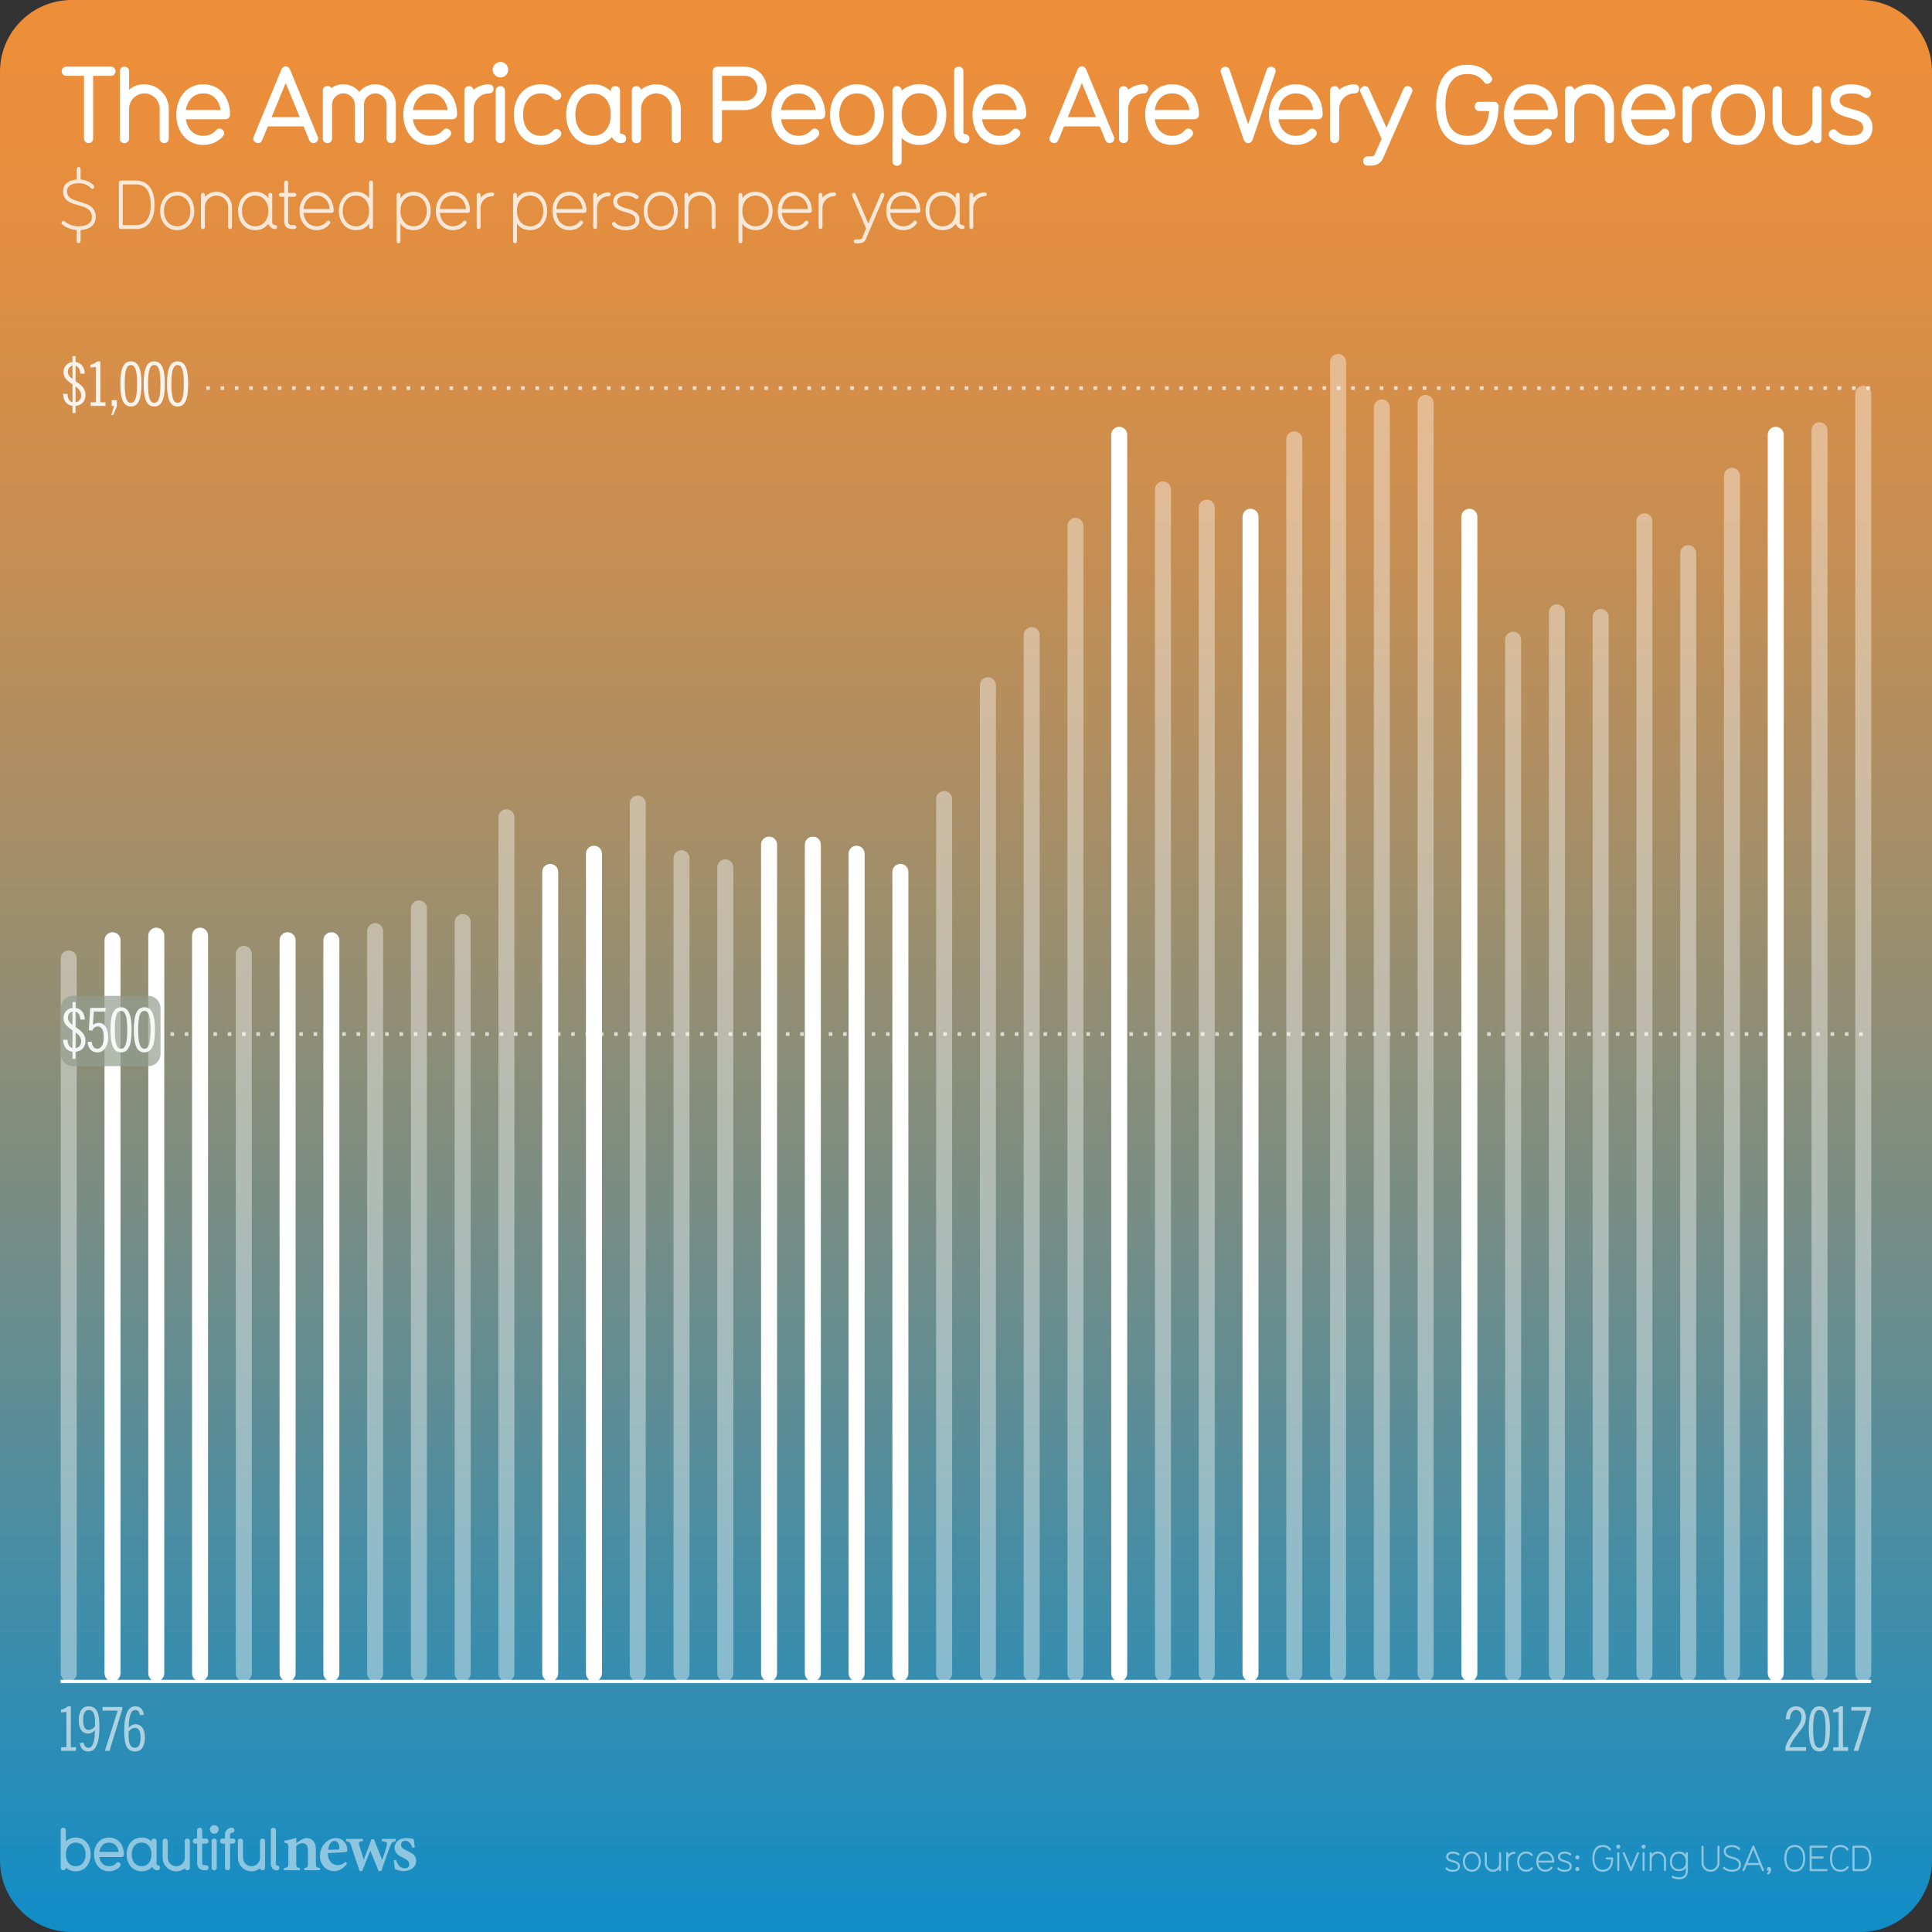 <svg xmlns="http://www.w3.org/2000/svg" xmlns:xlink="http://www.w3.org/1999/xlink" viewBox="0 0 1080 1080"><rect x="0" y="0" width="1080" height="1080" fill="#333333" stroke="none"/><style><![CDATA[.L{opacity:.4}.M{fill:#fff}.N{stroke-miterlimit:10}]]></style><linearGradient id="A" gradientUnits="userSpaceOnUse" x1="540" y1="0" x2="540" y2="1080"><stop offset="0" stop-color="#ef8e38"/><stop offset=".094" stop-color="#e68e3e"/><stop offset=".248" stop-color="#cd8e4e"/><stop offset=".444" stop-color="#a48e68"/><stop offset=".674" stop-color="#6c8d8c"/><stop offset=".929" stop-color="#258dba"/><stop offset="1" stop-color="#108dc7"/></linearGradient><path d="M1080,1040c0,22-18,40-40,40H40c-22,0-40-18-40-40V40C0,18,18,0,40,0h1000c22,0,40,18,40,40V1040z" fill="url(#A)"/><linearGradient id="B" gradientUnits="userSpaceOnUse" x1="38.428" y1="531.301" x2="38.428" y2="939.871"><stop offset="0" stop-color="#fff"/><stop offset="1" stop-color="#fff"/></linearGradient><path d="M38.428 939.87c-2.47 0-4.472-2.002-4.472-4.472V535.772c0-2.47 2.002-4.472 4.472-4.472s4.472 2.002 4.472 4.472V935.4c0 2.47-2.002 4.472-4.472 4.472z" fill="url(#B)" class="L"/><g class="M"><use xlink:href="#D" class="L"/><use xlink:href="#E" class="L"/><use xlink:href="#E" x="24.466" class="L"/><path d="M136.3 939.87c-2.47 0-4.472-2.002-4.472-4.472V533.227c0-2.47 2.002-4.472 4.472-4.472s4.472 2.002 4.472 4.472V935.4c0 2.47-2.002 4.472-4.472 4.472z" class="L"/><use xlink:href="#D" x="97.871" class="L"/><use xlink:href="#D" x="122.338" class="L"/><path d="M209.702 939.87c-2.47 0-4.472-2.002-4.472-4.472V520.5c0-2.47 2.002-4.472 4.472-4.472s4.472 2.002 4.472 4.472v414.9c0 2.47-2.002 4.472-4.472 4.472zm24.468 0c-2.47 0-4.472-2.002-4.472-4.472V507.772c0-2.47 2.002-4.472 4.472-4.472s4.472 2.002 4.472 4.472V935.4c0 2.47-2.002 4.472-4.472 4.472zm24.467 0c-2.47 0-4.472-2.002-4.472-4.472v-420c0-2.47 2.002-4.472 4.472-4.472s4.472 2.002 4.472 4.472v420c0 2.47-2.002 4.472-4.472 4.472zm24.468 0c-2.47 0-4.472-2.002-4.472-4.472V456.865c0-2.47 2.002-4.472 4.472-4.472s4.472 2.002 4.472 4.472V935.4c0 2.47-2.002 4.472-4.472 4.472z" class="L"/><use xlink:href="#F" class="L"/><use xlink:href="#G" class="L"/><path d="M356.508 939.87c-2.47 0-4.472-2.002-4.472-4.472V449.23c0-2.47 2.002-4.472 4.472-4.472s4.472 2.002 4.472 4.472V935.4c0 2.47-2.002 4.472-4.472 4.472zm24.468 0c-2.47 0-4.472-2.002-4.472-4.472V479.773c0-2.47 2.002-4.472 4.472-4.472s4.472 2.002 4.472 4.472V935.4c0 2.47-2.002 4.472-4.472 4.472zm24.468 0c-2.47 0-4.472-2.002-4.472-4.472V484.864c0-2.47 2.002-4.472 4.472-4.472s4.472 2.002 4.472 4.472V935.4c0 2.47-2.002 4.472-4.472 4.472z" class="L"/><use xlink:href="#H" class="L"/><use xlink:href="#H" x="24.47" class="L"/><use xlink:href="#G" x="146.807" class="L"/><use xlink:href="#F" x="195.742" class="L"/><path d="M527.782 939.87c-2.47 0-4.472-2.002-4.472-4.472V446.683c0-2.47 2.002-4.472 4.472-4.472s4.472 2.002 4.472 4.472V935.4c0 2.47-2.002 4.472-4.472 4.472zm24.468 0c-2.47 0-4.472-2.002-4.472-4.472v-552.35c0-2.47 2.002-4.472 4.472-4.472s4.472 2.002 4.472 4.472V935.4c0 2.47-2.002 4.472-4.472 4.472zm24.466 0c-2.47 0-4.472-2.002-4.472-4.472V355.05c0-2.47 2.002-4.472 4.472-4.472s4.472 2.002 4.472 4.472V935.4c0 2.47-2.002 4.472-4.472 4.472zm24.467 0c-2.47 0-4.472-2.002-4.472-4.472V293.96c0-2.47 2.002-4.472 4.472-4.472s4.472 2.002 4.472 4.472V935.4c0 2.47-2.002 4.472-4.472 4.472z" class="L"/><use xlink:href="#I" class="L"/><path d="M650.116 939.872c-2.47 0-4.472-2.003-4.472-4.473V273.596c0-2.47 2.002-4.472 4.472-4.472s4.472 2.002 4.472 4.472V935.4c0 2.47-2.002 4.473-4.472 4.473zm24.467-.002c-2.47 0-4.472-2.002-4.472-4.472v-651.62c0-2.47 2.002-4.472 4.472-4.472s4.472 2.002 4.472 4.472V935.4c0 2.47-2.002 4.472-4.472 4.472z" class="L"/><use xlink:href="#J" class="L"/><path d="M723.517 939.872c-2.47 0-4.472-2.003-4.472-4.473V245.597c0-2.47 2.002-4.472 4.472-4.472s4.472 2.002 4.472 4.472V935.4c0 2.47-2.002 4.473-4.472 4.473zm24.466-.002c-2.47 0-4.472-2.002-4.472-4.472V202.325c0-2.47 2.002-4.472 4.472-4.472s4.472 2.002 4.472 4.472V935.4c0 2.47-2.002 4.472-4.472 4.472zm24.467 0c-2.47 0-4.472-2.002-4.472-4.472V227.78c0-2.47 2.002-4.472 4.472-4.472s4.472 2.002 4.472 4.472V935.4c0 2.47-2.002 4.472-4.472 4.472zm24.467.002c-2.47 0-4.472-2.003-4.472-4.473V225.234c0-2.47 2.002-4.472 4.472-4.472s4.472 2.002 4.472 4.472V935.4c0 2.47-2.002 4.473-4.472 4.473z" class="L"/><use xlink:href="#J" x="122.333" class="L"/><path d="M845.85 939.87c-2.47 0-4.472-2.002-4.472-4.472V357.594c0-2.47 2.002-4.472 4.472-4.472s4.472 2.002 4.472 4.472V935.4c0 2.47-2.002 4.472-4.472 4.472zm24.467.002c-2.47 0-4.472-2.003-4.472-4.473V342.322c0-2.47 2.002-4.472 4.472-4.472s4.472 2.002 4.472 4.472V935.4c0 2.47-2.002 4.473-4.472 4.473zm24.467-.002c-2.47 0-4.472-2.002-4.472-4.472v-590.53c0-2.47 2.002-4.472 4.472-4.472s4.472 2.002 4.472 4.472V935.4c0 2.47-2.002 4.472-4.472 4.472zm24.466.002c-2.47 0-4.472-2.003-4.472-4.473V291.414c0-2.47 2.002-4.472 4.472-4.472s4.472 2.002 4.472 4.472V935.4c0 2.47-2.002 4.473-4.472 4.473zm24.467-.002c-2.47 0-4.472-2.002-4.472-4.472V309.232c0-2.47 2.002-4.472 4.472-4.472s4.472 2.002 4.472 4.472V935.4c0 2.47-2.002 4.472-4.472 4.472zm24.467 0c-2.47 0-4.472-2.002-4.472-4.472V265.96c0-2.47 2.002-4.472 4.472-4.472s4.472 2.002 4.472 4.472V935.4c0 2.47-2.002 4.472-4.472 4.472z" class="L"/><use xlink:href="#I" x="367" class="L"/><path d="M1017.117 939.87c-2.47 0-4.472-2.002-4.472-4.472V240.506c0-2.47 2.002-4.472 4.472-4.472s4.472 2.002 4.472 4.472V935.4c0 2.47-2.002 4.472-4.472 4.472zm24.467.002c-2.47 0-4.472-2.003-4.472-4.473V220.143c0-2.47 2.002-4.472 4.472-4.472s4.472 2.002 4.472 4.472V935.4c0 2.47-2.002 4.473-4.472 4.473z" class="L"/></g><path d="M998.065 978.74v-2.04c2.176-7.275 8.975-11.354 8.975-16.93 0-2.584-1.3-3.875-2.957-3.875-1.937 0-3.366 1.496-3.57 5.166h-2.243c.27-5.574 2.788-7.207 5.745-7.207 3.23 0 5.474 2.176 5.474 6.256 0 6.12-5.508 8.023-9.18 16.6h9.314v2.04h-11.56zm18.97.34c-4.012 0-5.915-3.74-5.915-12.613s1.903-12.613 5.915-12.613 5.916 3.74 5.916 12.613-1.904 12.613-5.916 12.613zm0-23.186c-2.243 0-3.467 2.516-3.467 10.572s1.224 10.572 3.467 10.572 3.468-2.516 3.468-10.572-1.224-10.572-3.468-10.572zm7.752 22.846v-2.04h2.992v-19.717l-3.06.27v-1.496c1.395-.34 2.754-.95 3.876-1.904h1.632V976.7h2.855v2.04h-8.295zm10.132-24.547h11.015v1.293l-7.14 23.254h-2.583l7.14-22.506h-8.43v-2.04z" opacity=".6" class="M"/><path d="M34.16 978.74v-2.04h2.992v-19.717l-3.06.27v-1.496c1.394-.34 2.754-.95 3.875-1.904H39.6V976.7h2.856v2.04H34.16zm12.648-4.557c.34 2.45 1.7 2.855 2.652 2.855 2.176 0 3.535-3 3.604-9.824-.986 1.055-2.312 1.87-3.774 1.87-2.753 0-5.27-1.97-5.27-7.547 0-4.76 2.04-7.684 5.27-7.684 4.25 0 6.3 2.45 6.3 11.287 0 9.86-2.312 13.94-6.187 13.94-3.162 0-4.352-1.904-4.827-4.76l2.244-.137zm6.323-11.56c0-4.963-1.292-6.73-3.468-6.73-1.904 0-3.196 1.428-3.196 5.678 0 4.385 1.496 5.473 3.06 5.473s2.788-1.02 3.604-2.107v-2.312zm4.216-8.43h11.015v1.293l-7.14 23.254H58.64l7.14-22.506h-8.432v-2.04zm20.875 4.557c-.34-2.447-1.7-2.855-2.652-2.855-2.176 0-3.536 3-3.604 9.824.986-1.053 2.312-1.87 3.773-1.87 2.754 0 5.27 1.97 5.27 7.547 0 4.76-2.04 7.684-5.27 7.684-4.25 0-6.3-2.447-6.3-11.287 0-9.86 2.312-13.94 6.188-13.94 3.162 0 4.352 1.904 4.828 4.76l-2.244.137zM71.9 970.3c0 4.963 1.3 6.73 3.467 6.73 1.904 0 3.196-1.428 3.196-5.676 0-4.387-1.496-5.475-3.06-5.475s-2.788 1.02-3.604 2.107v2.313z" opacity=".6" class="M"/><path d="M33.856 939.94h1012.08" fill="none" stroke="#fff" stroke-width="1.806" class="N"/><g opacity=".9" class="M"><path d="M37.74 220.158c.068 2.313.748 4.114 2.788 4.7v-9.994c-2.482-1.666-5.03-3.468-5.03-6.766 0-3.094 2.074-5.37 5.03-5.745v-3.264h1.7v3.264c3.332.476 5.065 3.094 5.167 6.527h-2.448c-.102-1.87-.884-3.9-2.72-4.487v8.67c2.618 1.768 5.576 3.706 5.576 7.75 0 3.502-2.244 5.78-5.576 6.086v3.943h-1.7V226.9c-3.4-.5-5.235-3.162-5.235-6.732h2.448zm2.788-15.773c-1.564.34-2.584 1.7-2.584 3.434 0 1.768 1.122 2.957 2.584 4.045v-7.48zm1.7 20.465c1.938-.17 3.128-1.732 3.128-3.943 0-2.14-1.394-3.57-3.128-4.895v8.838zm8.432 2.05v-2.04h2.992v-19.717l-3.06.27v-1.496c1.394-.34 2.754-.95 3.875-1.904H56.1v22.846h2.856v2.04H50.66zm14.653-3.206v3.4L63.273 232h-1.02l1.564-5.1h-1.36v-3.196h2.856z"/><use xlink:href="#K"/><use xlink:href="#K" x="13.056"/><use xlink:href="#K" x="26.111"/></g><path d="M82.87 595.992H40.828c-3.795 0-6.872-3.077-6.872-6.872v-25.55c0-3.795 3.077-6.872 6.872-6.872H82.87c3.795 0 6.872 3.077 6.872 6.872v25.55c0 3.795-3.077 6.872-6.872 6.872z" opacity=".7" fill="#939d8f"/><g opacity=".9" class="M"><path d="M37.74 581.22c.068 2.312.748 4.113 2.788 4.7v-9.995c-2.482-1.666-5.03-3.468-5.03-6.766 0-3.093 2.074-5.37 5.03-5.745v-3.264h1.7v3.264c3.332.477 5.065 3.094 5.167 6.527h-2.448c-.102-1.87-.884-3.9-2.72-4.487v8.67c2.618 1.768 5.576 3.706 5.576 7.75 0 3.502-2.244 5.78-5.576 6.086v3.943h-1.7v-3.943c-3.4-.5-5.235-3.162-5.235-6.73h2.448zm2.788-15.774c-1.564.34-2.584 1.7-2.584 3.434 0 1.768 1.122 2.958 2.584 4.046v-7.48zm1.7 20.466c1.938-.17 3.128-1.733 3.128-3.943 0-2.142-1.394-3.57-3.128-4.896v8.84zm8.975-3.672c.204 1.77.952 4.012 3.128 4.012 2.107 0 3.67-2.176 3.67-6.425 0-4.6-1.564-6.018-3.366-6.018-1.394 0-2.686 1.054-3.094 2.38l-1.903-.34.815-12.443H59.1l-.204 2.04h-6.46l-.476 7.48c.85-.714 2.006-1.156 3.264-1.156 2.855 0 5.235 2.65 5.235 8 0 5.6-2.72 8.533-5.983 8.533-3.536 0-5.303-2.65-5.507-5.848l2.244-.204z"/><use xlink:href="#L"/><use xlink:href="#L" x="13.054"/></g><path d="M95.303 578.056h950.833M115.303 216.94h930.753" opacity=".7" fill="none" stroke="#fff" stroke-width="2" stroke-dasharray="2,6" class="N"/><g opacity=".5" class="M"><path d="M42.328 1046.045c-3.568 0-5.47-1.97-5.503-2.002 0 .935-.7 1.4-1.468 1.4-.7 0-1.4-.467-1.4-1.4v-20.88a1.35 1.35 0 0 1 1.401-1.434c.767 0 1.468.467 1.468 1.4v6.238c1.334-1.368 3.168-2.17 5.503-2.17 5.37 0 8.373 4.403 8.373 9.406 0 5.037-3.002 9.44-8.373 9.44zm0-16c-3.335 0-5.503 2.602-5.503 6.57 0 4.003 2.168 6.604 5.503 6.604s5.504-2.602 5.504-6.604c0-3.97-2.168-6.57-5.504-6.57zm25.555 8.037h-12.34c.467 3.136 2.468 5.137 5.403 5.137 1.5 0 3.002-.533 3.97-1.734.3-.333.634-.533 1.034-.533.734 0 1.5.667 1.5 1.468 0 .4-.1.7-.8 1.4-1.5 1.468-3.57 2.235-5.704 2.235-5.37 0-8.372-4.437-8.372-9.44 0-4.97 3.002-9.406 8.372-9.406 5.437 0 8.34 4.437 8.34 9.406 0 .734-.534 1.468-1.4 1.468zm-6.937-8.038c-3.136 0-4.97 2.3-5.403 5.17H66.35c-.467-3.202-2.468-5.17-5.403-5.17zM88 1045.478c-1.834 0-2.668-1.3-2.97-1.9-1.334 1.468-3.27 2.47-5.87 2.47-5.437 0-8.372-4.47-8.372-9.44s3.002-9.406 8.372-9.406c2.335 0 4.203.834 5.504 2.202v-.134c0-.367.133-1.5 1.4-1.5.7 0 1.468.367 1.468 1.4v12.875c0 .434.3.6.467.6.935 0 1.435.667 1.435 1.434a1.37 1.37 0 0 1-1.435 1.401zm-8.84-15.443c-3.336 0-5.504 2.602-5.504 6.57 0 4.003 2.168 6.604 5.504 6.604 3.37 0 5.504-2.602 5.504-6.604 0-3.97-2.135-6.57-5.504-6.57z"/><use xlink:href="#M"/><path d="M115.158 1045.478h-.567c-3.17 0-4.37-1.668-4.37-4.403V1030.6h-1c-.8 0-1.435-.634-1.435-1.4 0-.8.634-1.435 1.4-1.435h1v-4.637c0-.934.7-1.4 1.435-1.4s1.4.467 1.4 1.4v4.637h2.135c.934 0 1.4.768 1.4 1.4 0 .8-.533 1.434-1.4 1.434h-2.135v10.774c0 .934.333 1.268 1.268 1.268h.833c.868 0 1.435.634 1.435 1.4 0 .8-.533 1.435-1.4 1.435zm4.604-20.415a2.402 2.402 0 1 1 0-4.803 2.402 2.402 0 1 1 0 4.803zm0 20.414c-.733 0-1.467-.5-1.467-1.4V1029.2c0-.935.733-1.435 1.467-1.435a1.37 1.37 0 0 1 1.401 1.435v14.876c0 .935-.7 1.4-1.4 1.4zm10.376-14.877h-1.5v13.442c0 .935-.7 1.4-1.468 1.4-.7 0-1.4-.467-1.4-1.4V1030.6h-1.37c-.9 0-1.4-.667-1.4-1.4 0-.768.5-1.435 1.4-1.435h1.367v-2.27c0-2.135 1.77-3.77 3.836-3.77.968 0 1.468.667 1.468 1.434 0 .7-.5 1.4-1.468 1.4-.566 0-.967.434-.967.9v2.302h1.5c.967 0 1.468.667 1.468 1.435 0 .733-.5 1.4-1.468 1.4z"/><use xlink:href="#M" x="42.068"/><path d="M154.725 1045.544c-1.802 0-3.336-1.534-3.336-3.402v-18.98c0-.967.7-1.434 1.435-1.434s1.435.467 1.435 1.4v19.013c0 .4.3.567.467.567.934 0 1.435.667 1.435 1.435 0 .733-.5 1.4-1.435 1.4zm15.37-.066v-1.264c1.886-.237 2.046-.437 2.046-3.157v-6.7c0-2.8-1.248-4.017-3.064-4.017-1.237 0-2.345.6-3.47 1.493v9.476c0 2.527.187 2.658 2.06 2.896v1.264h-8.968v-1.264c2.254-.33 2.5-.4 2.5-3v-8.2c0-2.446-.303-2.565-2.185-2.922v-1.184c2.173-.292 4.63-.807 6.653-1.533l-.052 2.95 2.6-1.745c1.16-.713 2-1.086 3.16-1.086 3.194 0 5.2 2.338 5.2 6.3v7.5c0 2.54.237 2.657 2.277 2.92v1.264h-8.74zm23.9-3.703c-2.458 3.427-5.488 4.178-7.014 4.178-5.142 0-8.124-3.936-8.124-8.594 0-2.745 1.183-5.396 2.832-7.062 1.74-1.8 3.945-2.814 6.082-2.814 3.73 0 6.396 3.126 6.37 6.347-.014.715-.08 1.277-.612 1.4-.767.184-6.17.5-10.318.647.062 4.587 2.717 6.74 5.556 6.74 1.572 0 3.104-.597 4.543-1.866l.686 1.014zm-7.07-12.7c-1.667 0-3.167 1.807-3.516 4.963l5.486-.118c.6-.026.848-.146.848-.792.04-2.022-1.037-4.053-2.818-4.053zm34.284.145c-1.943.343-2.248.624-3.105 2.765-1.33 3.462-3.102 8.53-4.934 13.94h-1.512l-4.65-11.46-4.55 11.46h-1.472l-4.685-14.192c-.687-1.985-.94-2.274-2.855-2.512v-1.25h9.397v1.25c-2.325.345-2.535.672-2.058 2.133l2.52 8.214c1.507-3.68 2.988-7.62 4.327-11.424h1.456c1.4 3.76 2.986 7.702 4.573 11.568.742-2.107 2.062-5.964 2.557-8.108.412-1.674-.008-2.078-2.753-2.383v-1.25h7.742v1.25zm9.4 3.746c-.92-2.606-2.155-3.984-4.2-3.984-1.206 0-2.225.86-2.225 2.266 0 1.497 1.046 2.264 3.16 3.216 3.278 1.496 5.3 2.787 5.3 5.736 0 3.85-3.6 5.764-6.945 5.764-2.06 0-4.088-.737-4.92-1.16l-.662-4.892 1.252-.224c.8 2.5 2.33 4.75 4.976 4.75 1.505 0 2.438-.952 2.438-2.28 0-1.423-.76-2.333-3.092-3.467-2.67-1.295-5.107-2.64-5.107-5.775 0-3.046 2.533-5.42 6.565-5.42 1.818 0 3.242.396 4.112.567l.62 4.577-1.25.328z"/></g><g opacity=".5" class="M"><use xlink:href="#N"/><path d="M822.784 1046.318c-3.22 0-5.02-2.64-5.02-5.66 0-3 1.8-5.64 5.02-5.64s5.02 2.64 5.02 5.64c0 3.02-1.8 5.66-5.02 5.66zm0-10.162c-2.36 0-3.88 1.9-3.88 4.5s1.52 4.52 3.88 4.52c2.38 0 3.88-1.92 3.88-4.52s-1.5-4.5-3.88-4.5zm15.78 9.822c-.28 0-.58-.2-.58-.56v-.64c-.84.98-2.06 1.54-3.42 1.54-2.48 0-4.56-2.08-4.56-4.56v-5.842c0-.36.3-.56.58-.56.26 0 .56.2.56.56v5.842c0 1.9 1.52 3.42 3.42 3.42s3.42-1.52 3.42-3.42v-5.842c0-.36.3-.56.58-.56.26 0 .56.2.56.56v9.502c0 .36-.3.56-.56.56zm7.96-9.642a3.42 3.42 0 0 0-3.421 3.42v5.66c0 .36-.3.56-.56.56-.28 0-.58-.2-.58-.56v-9.502c0-.36.3-.56.58-.56.26 0 .56.2.56.56v.82c.9-.98 2.08-1.54 3.42-1.54.36 0 .58.3.58.56a.58.58 0 0 1-.58.581zm10.18 8.46c-.88.98-2.1 1.52-3.58 1.52-3.22 0-5.02-2.64-5.02-5.66 0-3 1.8-5.64 5.02-5.64 1.48 0 2.7.54 3.58 1.52a.53.53 0 0 1 .16.381.63.63 0 0 1-.58.6c-.14 0-.28-.06-.42-.2-.66-.74-1.58-1.16-2.74-1.16-2.36 0-3.88 1.9-3.88 4.5s1.52 4.52 3.88 4.52c1.16 0 2.08-.44 2.74-1.16.14-.14.28-.2.42-.2.3 0 .58.26.58.58a.57.57 0 0 1-.16.399zm11.58-3.56h-8.302c.18 2.28 1.66 3.94 3.84 3.94 1.08 0 2.36-.48 2.94-1.38.14-.22.3-.28.48-.28.3 0 .62.24.62.54 0 .18 0 .22-.38.66-.92 1.08-2.26 1.6-3.66 1.6-3.22 0-5.02-2.64-5.02-5.66 0-3 1.8-5.64 5.02-5.64s5.02 2.66 5.02 5.64c0 .3-.28.58-.56.58zm-4.46-5.08c-2.4 0-3.66 1.84-3.84 3.94h7.7c-.18-2.28-1.66-3.94-3.86-3.94z"/><use xlink:href="#N" x="62.5"/><path d="M881.763 1039.416c-.64 0-1.16-.5-1.16-1.14s.52-1.14 1.16-1.14c.62 0 1.12.5 1.12 1.14s-.5 1.14-1.12 1.14zm0 6.562c-.64 0-1.16-.5-1.16-1.14s.52-1.14 1.16-1.14c.62 0 1.12.5 1.12 1.14s-.5 1.14-1.12 1.14zm14.22.34c-4.4 0-5.82-3.7-5.82-7.46 0-3.74 1.42-7.482 5.82-7.482 1.8 0 3.38.64 4.44 2.18.1.1.12.2.12.32 0 .32-.3.56-.62.56-.28 0-.44-.24-.66-.52-.7-.9-1.76-1.4-3.28-1.4-3.02 0-4.682 2.32-4.682 6.342 0 3.04.96 6.32 4.682 6.32 3.16 0 4.54-2.42 4.68-5.74h-2.44a.57.57 0 0 1-.6-.58c0-.28.2-.58.56-.58h3.04c.34 0 .58.24.58.58 0 3.9-1.54 7.46-5.82 7.46z"/><use xlink:href="#O"/><path d="M916.204 1036.136l-3.94 9.382c-.12.26-.3.46-.56.46s-.46-.2-.58-.46l-3.94-9.362c-.04-.1-.04-.18-.04-.26 0-.32.28-.54.58-.54.18 0 .4.08.5.34l3.48 8.222 3.46-8.222c.12-.26.32-.36.52-.36.3 0 .58.22.58.54 0 .06 0 .16-.06.26z"/><use xlink:href="#O" x="14.14"/><path d="M930.743 1045.978c-.28 0-.58-.2-.58-.56v-5.84c0-1.9-1.52-3.42-3.42-3.42a3.42 3.42 0 0 0-3.421 3.421v5.84c0 .36-.3.56-.56.56-.28 0-.58-.2-.58-.56v-9.502c0-.36.3-.56.58-.56.26 0 .56.2.56.56v.64c.9-.98 2.08-1.54 3.42-1.54a4.6 4.6 0 0 1 4.561 4.561v5.84c0 .36-.3.56-.56.56zm7.78 4.56c-1.7 0-4.102-.64-4.102-1.36 0-.32.26-.64.58-.64.22 0 .68.34 1.06.48.52.18 1.34.38 2.46.38 2.56 0 3.88-1.26 3.88-3.72v-1.4c-.88 1.06-2.14 1.7-3.88 1.7-3.16 0-5.02-2.24-5.02-5.32 0-3 1.8-5.64 5.02-5.64 1.74 0 3.04.72 3.88 1.88v-.96c0-.36.3-.56.58-.56.26 0 .56.2.56.56v9.742c0 3.18-1.9 4.86-5.02 4.86zm0-14.383c-2.36 0-3.88 1.9-3.88 4.5 0 2.58 1.42 4.18 3.88 4.18s3.88-1.6 3.88-4.18c0-2.6-1.5-4.5-3.88-4.5zm17.66 10.183a5.01 5.01 0 0 1-5.02-5.02v-9.02c0-.36.3-.56.58-.56s.58.2.58.56v9.02c0 2.12 1.74 3.88 3.86 3.88s3.88-1.76 3.88-3.88v-9.02c0-.36.3-.56.58-.56.26 0 .56.2.56.56v9.02a5.01 5.01 0 0 1-5.02 5.02zm11.9-.02c-1.54 0-3.64-.62-4.78-1.76a.52.52 0 0 1-.18-.4.61.61 0 0 1 .58-.58c.24 0 .22.06.64.38 1.06.78 2.38 1.22 3.74 1.22 2.52 0 3.98-.94 3.98-2.74 0-4.74-8.462-2.1-8.462-7.562 0-2.4 2.1-3.5 4.68-3.5 1.44 0 3.46.62 4.36 1.88.08.12.12.22.12.34 0 .32-.28.56-.6.56-.28 0-.28-.08-.62-.42-.84-.84-2.08-1.22-3.26-1.22-2.38 0-3.54.92-3.54 2.36 0 4.3 8.462 1.8 8.462 7.562 0 2.78-2.44 3.88-5.12 3.88zm17.42-.34c-.2 0-.42-.12-.52-.34l-1.28-3.08h-7.2l-1.28 3.08c-.08.22-.32.34-.5.34-.3 0-.58-.22-.58-.54 0-.1 0-.16.04-.26l5.4-13.104a.63.63 0 0 1 .58-.38c.2 0 .38.12.48.38l5.4 13.104c.04.1.04.16.04.26 0 .32-.28.54-.58.54zm-5.4-12.183l-3.14 7.622h6.3l-3.16-7.622zm8.516 13.963c-.08.06-.2.08-.3.08-.32 0-.54-.28-.54-.58 0-.56.86-.64 1-1.28-.6-.04-1.08-.54-1.08-1.14a1.16 1.16 0 0 1 1.16-1.16c.98 0 1.2 1 1.2 1.62 0 .98-.52 1.92-1.44 2.46zm14.663-1.44c-4.3 0-5.82-3.56-5.82-7.46 0-3.92 1.52-7.482 5.82-7.482 4.28 0 5.82 3.562 5.82 7.482 0 3.9-1.54 7.46-5.82 7.46zm0-13.803c-3.32 0-4.682 2.6-4.682 6.342 0 3.72 1.36 6.32 4.682 6.32 3.3 0 4.68-2.6 4.68-6.32 0-3.74-1.38-6.342-4.68-6.342zm17.78 13.463h-8.882c-.3 0-.58-.28-.58-.56v-13.122c0-.3.28-.56.58-.56h8.882a.55.55 0 0 1 .58.561.55.55 0 0 1-.58.56h-8.32v4.92h6.1a.55.55 0 0 1 .58.561c0 .28-.2.58-.56.58h-6.12v5.92h8.32c.38 0 .58.3.58.58a.55.55 0 0 1-.58.561zm12.216-1.84c-.98 1.36-2.38 2.18-4.46 2.18-4.3 0-5.82-3.56-5.82-7.46 0-3.92 1.52-7.482 5.82-7.482 2.02 0 3.5.8 4.44 2.18.1.1.12.2.12.32 0 .32-.3.56-.62.56a.53.53 0 0 1-.44-.22c-.72-1.04-1.8-1.7-3.5-1.7-3.32 0-4.682 2.6-4.682 6.342 0 3.72 1.36 6.32 4.682 6.32 1.7 0 2.8-.64 3.54-1.7.1-.2.28-.26.44-.26.3 0 .6.26.6.58 0 .1-.04.22-.12.34zm7.298 1.84h-4.44c-.3 0-.58-.28-.58-.56v-13.122c0-.3.28-.56.58-.56h4.44c4.12 0 5.48 3.44 5.48 7.102 0 3.72-1.36 7.142-5.48 7.142zm0-13.123h-3.88v11.982h3.88c3.42 0 4.34-2.96 4.34-5.98 0-3.562-1.24-6.002-4.34-6.002z"/></g><g class="M"><path d="M62.02 42.38h-9.96v35.1c0 1.62-1.2 2.52-2.52 2.52-1.26 0-2.58-.9-2.58-2.52v-35.1h-9.84c-1.74 0-2.64-1.32-2.64-2.58 0-1.2.9-2.52 2.58-2.52h24.96c1.68 0 2.58 1.32 2.58 2.52 0 1.26-.9 2.58-2.58 2.58zM91.778 80c-1.32 0-2.52-.9-2.52-2.52V60.8c0-4.68-3.9-8.58-8.58-8.58-4.62 0-8.52 3.9-8.52 8.58v16.62c0 1.68-1.26 2.64-2.64 2.64-1.26 0-2.52-.9-2.52-2.58V39.862c0-1.74 1.26-2.58 2.52-2.58 1.38 0 2.64.84 2.64 2.52v10.38c2.22-2.1 5.22-3.06 8.52-3.06 7.44 0 13.68 6.18 13.68 13.68v16.62c0 1.68-1.2 2.58-2.58 2.58z"/><use xlink:href="#P"/><path d="M175.176 80c-.9 0-1.8-.48-2.28-1.56l-3.18-7.8h-19.98l-3.24 7.8c-.48 1.08-1.38 1.56-2.22 1.56-1.32 0-2.7-1.02-2.7-2.52 0-.36.06-.72.24-1.02l15.42-37.498c.72-1.56 1.68-1.86 2.46-1.86.54 0 1.86.3 2.46 1.86l15.48 37.498a2.81 2.81 0 0 1 .18 1.02c0 1.5-1.26 2.52-2.64 2.52zm-15.48-33.6l-7.86 19.08h15.72l-7.86-19.08zm58.92 33.6c-1.26 0-2.52-.9-2.52-2.52v-18.9c0-3.48-2.88-6.36-6.3-6.36-3.54 0-6.36 2.88-6.36 6.3v18.9c0 1.68-1.2 2.58-2.58 2.58-1.32 0-2.52-.9-2.52-2.52v-18.9c0-3.48-2.88-6.36-6.36-6.36s-6.36 2.88-6.36 6.3v18.9c0 1.68-1.26 2.58-2.64 2.58-1.26 0-2.52-.9-2.52-2.52V50.662c0-1.74 1.32-2.58 2.64-2.58.84 0 1.68.36 2.16 1.14a11.56 11.56 0 0 1 6.66-2.1c3.6 0 6.84 1.62 8.94 4.26 2.1-2.64 5.28-4.26 8.88-4.26 6.36 0 11.52 5.1 11.52 11.4v18.9c0 1.68-1.26 2.58-2.64 2.58z"/><use xlink:href="#P" x="126.898"/><use xlink:href="#Q"/><path d="M279.756 43.282a4.32 4.32 0 1 1 0-8.64 4.32 4.32 0 1 1 0 8.64zm0 36.72c-1.32 0-2.64-.9-2.64-2.52V50.72c0-1.68 1.32-2.58 2.64-2.58 1.26 0 2.52.9 2.52 2.58v26.76c0 1.68-1.26 2.52-2.52 2.52zm33.298-3.542c-2.64 2.94-6.3 4.56-10.74 4.56-9.66 0-15.06-7.92-15.06-16.98 0-9 5.4-16.92 15.06-16.92 4.44 0 8.1 1.62 10.74 4.56.48.54.72 1.14.72 1.74 0 1.32-1.32 2.58-2.7 2.58-.54 0-1.2-.24-1.86-.84-1.68-1.86-3.9-2.94-6.9-2.94-6 0-9.9 4.68-9.9 11.82 0 7.2 3.9 11.88 9.9 11.88 3 0 5.28-1.14 6.9-2.94.54-.66 1.26-.9 1.86-.9 1.38 0 2.7 1.2 2.7 2.64 0 .54-.24 1.2-.72 1.74zm34.38 3.54c-3.3 0-4.8-2.34-5.34-3.42-2.4 2.64-5.88 4.44-10.56 4.44-9.78 0-15.06-8.04-15.06-16.98s5.4-16.92 15.06-16.92c4.2 0 7.56 1.5 9.9 3.96v-.24c0-.66.24-2.7 2.52-2.7 1.26 0 2.64.66 2.64 2.52v23.16c0 .78.54 1.08.84 1.08 1.68 0 2.58 1.2 2.58 2.58 0 1.26-.9 2.52-2.58 2.52zm-15.9-27.78c-6 0-9.9 4.68-9.9 11.82 0 7.2 3.9 11.88 9.9 11.88 6.06 0 9.9-4.68 9.9-11.88 0-7.14-3.84-11.82-9.9-11.82z"/><use xlink:href="#R"/><path d="M416.432 61.52h-12.84v15.9c0 1.56-1.2 2.58-2.52 2.58-1.44 0-2.64-.96-2.64-2.52V39.862c0-1.08.72-2.58 2.52-2.58h15.54c5.28 0 12.06 4.14 12.06 12.06 0 6.78-5.4 12.18-12.12 12.18zm0-19.14h-12.84v14.04h12.78a6.99 6.99 0 0 0 7.02-7.02c0-3.9-3.12-7.02-6.96-7.02z"/><use xlink:href="#P" x="332.692"/><use xlink:href="#S"/><path d="M513.93 81.02c-4.2 0-7.5-1.44-9.9-3.96v13.02c0 1.68-1.26 2.58-2.64 2.58-1.26 0-2.52-.9-2.52-2.58V50.72c0-1.68 1.26-2.58 2.52-2.58 1.38 0 2.64.9 2.64 2.58 0 0 3.54-3.66 9.9-3.66 9.66 0 15.06 7.92 15.06 16.92 0 9.12-5.4 17.04-15.06 17.04zm0-28.858c-5.94 0-9.9 4.74-9.9 11.82 0 7.2 3.9 11.94 9.9 11.94s9.9-4.68 9.9-11.88c0-7.14-3.9-11.88-9.9-11.88zm25.44 27.958c-3.24 0-6-2.76-6-6.12V39.86c0-1.74 1.26-2.58 2.58-2.58s2.58.84 2.58 2.52V74c0 .72.54 1.02.84 1.02 1.68 0 2.58 1.2 2.58 2.58 0 1.32-.9 2.52-2.58 2.52zm31.8-13.44h-22.2c.84 5.64 4.44 9.24 9.72 9.24 2.7 0 5.4-.96 7.14-3.12.54-.6 1.14-.96 1.86-.96 1.32 0 2.7 1.2 2.7 2.64 0 .72-.18 1.26-1.44 2.52-2.7 2.64-6.42 4.02-10.26 4.02-9.66 0-15.06-7.98-15.06-16.98 0-8.94 5.4-16.92 15.06-16.92 9.78 0 15 7.98 15 16.92 0 1.32-.96 2.64-2.52 2.64zM558.7 52.22c-5.64 0-8.94 4.14-9.72 9.3h19.438c-.84-5.76-4.44-9.3-9.72-9.3zM620.248 80c-.9 0-1.8-.48-2.28-1.56l-3.18-7.8h-19.98l-3.24 7.8c-.48 1.08-1.38 1.56-2.22 1.56-1.32 0-2.7-1.02-2.7-2.52 0-.36.06-.72.24-1.02l15.42-37.498c.72-1.56 1.68-1.86 2.46-1.86.54 0 1.86.3 2.46 1.86l15.48 37.498a2.8 2.8 0 0 1 .18 1.02c0 1.5-1.26 2.52-2.64 2.52zm-15.48-33.6l-7.86 19.08h15.72l-7.86-19.08z"/><use xlink:href="#Q" x="365.935"/><use xlink:href="#T"/><path d="M712.874 40.642l-12.6 37.318c-.42 1.26-1.38 2.04-2.58 2.04-1.08 0-2.04-.78-2.52-2.04l-12.66-37.318c-.12-.3-.12-.66-.12-.9 0-1.56 1.32-2.46 2.58-2.46.96 0 1.98.54 2.4 1.74l10.32 30.42 10.38-30.42c.36-1.2 1.38-1.74 2.34-1.74 1.32 0 2.7.9 2.7 2.46 0 .24-.06.6-.24.9z"/><use xlink:href="#T" x="69.178"/><use xlink:href="#Q" x="483.879"/><path d="M789.253 51.742l-16.2 36.838c-1.2 2.76-3.84 4.02-6.6 4.02h-1.92c-1.74 0-2.52-1.26-2.52-2.64 0-1.26.78-2.52 2.52-2.52h1.86c.78 0 1.62-.12 1.98-.96l3.96-8.88-11.7-25.858c-.24-.42-.3-.78-.3-1.14 0-1.5 1.44-2.52 2.76-2.52.9 0 1.68.48 2.16 1.56l9.78 21.72 9.54-21.72c.48-1.08 1.38-1.5 2.22-1.5 1.38 0 2.76 1.02 2.76 2.46 0 .42-.06.72-.3 1.14zm31.02 29.278c-13.2 0-17.46-11.1-17.46-22.38 0-11.58 4.56-22.44 17.46-22.44 5.46 0 10.02 1.92 13.32 6.54.36.48.54 1.02.54 1.5 0 1.44-1.5 2.58-2.88 2.58-1.08 0-1.2-.48-2.16-1.56-1.92-2.34-4.5-3.9-8.82-3.9-9.24 0-12.3 7.86-12.3 17.28 0 8.22 2.22 17.28 12.3 17.28 7.32 0 11.7-5.22 12.12-13.86h-5.4c-1.74 0-2.64-1.26-2.64-2.58s.9-2.58 2.52-2.58h8.22c1.56 0 2.64 1.08 2.64 2.64-.24 11.22-4.74 21.48-17.46 21.48z"/><use xlink:href="#T" x="200.577"/><use xlink:href="#R" x="521.679"/><use xlink:href="#T" x="266.277"/><use xlink:href="#Q" x="680.977"/><use xlink:href="#S" x="492.582"/><path d="M1015.75 80.06c-1.14 0-2.28-.66-2.52-1.98-2.4 1.86-5.34 3-8.64 3-7.44 0-13.68-6.18-13.68-13.68V50.78c0-1.68 1.26-2.58 2.52-2.58 1.38 0 2.64.9 2.64 2.52V67.4c0 4.68 3.9 8.58 8.52 8.58 4.68 0 8.58-3.9 8.58-8.58V50.78c0-1.86 1.2-2.64 2.52-2.64 1.38 0 2.58.9 2.58 2.58v26.82c0 1.68-1.2 2.52-2.52 2.52zm18.662.96c-3.3 0-8.82-1.02-11.64-4.5-.36-.54-.54-1.08-.54-1.56 0-1.5 1.44-2.7 2.7-2.7.72 0 1.26.36 1.86 1.02 1.86 2.04 4.92 2.64 7.62 2.64 5.4 0 7.14-1.86 7.14-4.56 0-7.68-18.3-2.94-18.3-15.3 0-6.54 6.12-8.94 11.82-8.94 3.24 0 10.86 1.62 10.86 4.98 0 1.32-1.08 2.7-2.52 2.7-.54 0-1.38-.3-1.98-.78-1.62-1.38-3.96-1.8-6.36-1.8-4.98 0-6.72 1.86-6.72 3.84 0 7.14 18.36 2.52 18.36 15.3 0 7.08-5.94 9.66-12.3 9.66z"/></g><g opacity=".8" class="M"><path d="M45.057 128.608v6.23c0 .684-.57 1.102-1.102 1.102a1.07 1.07 0 0 1-1.064-1.102v-6.23c-2.773-.228-6.192-1.33-8.17-3.305-.266-.267-.342-.494-.342-.76a1.16 1.16 0 0 1 1.103-1.103c.455 0 .418.114 1.216.722 2.014 1.482 4.52 2.318 7.104 2.318 4.787 0 7.56-1.786 7.56-5.205 0-9.005-16.07-4-16.07-14.362 0-4.18 3.306-6.23 7.6-6.573V94.5c0-.76.532-1.14 1.064-1.14s1.102.38 1.102 1.14v5.85c2.62.2 5.9 1.368 7.4 3.496.15.228.228.418.228.646 0 .608-.532 1.063-1.14 1.063-.532 0-.532-.15-1.178-.798-1.596-1.596-3.95-2.317-6.193-2.317-4.52 0-6.725 1.748-6.725 4.483 0 8.17 16.07 3.42 16.07 14.362 0 4.863-3.913 7.028-8.473 7.332zm30.93-.608h-8.435c-.57 0-1.103-.532-1.103-1.063v-24.925c0-.57.532-1.063 1.103-1.063h8.435c7.827 0 10.4 6.535 10.4 13.487 0 7.067-2.583 13.564-10.4 13.564zm0-24.924h-7.37v22.758h7.37c6.497 0 8.245-5.623 8.245-11.36 0-6.763-2.356-11.397-8.245-11.397z"/><use xlink:href="#U"/><use xlink:href="#V"/><use xlink:href="#W"/><path d="M164.565 128h-1.178c-3 0-4.483-1.48-4.483-4.445V109.99h-1.937c-.684 0-1.063-.57-1.063-1.102 0-.494.38-1.063 1.063-1.063h1.938v-5.813c0-.684.57-1.063 1.103-1.063s1.063.38 1.063 1.063v5.813h3.495c.685 0 1.064.57 1.064 1.063 0 .532-.38 1.102-1.064 1.102h-3.495v13.564c0 1.86.532 2.28 2.317 2.28h1.178c.685 0 1.064.57 1.064 1.103 0 .493-.38 1.063-1.064 1.063z"/><use xlink:href="#X"/><path d="M207.426 128c-.53 0-1.102-.38-1.102-1.063v-1.9c-1.596 2.242-4.065 3.61-7.37 3.61-6.117 0-9.536-5.015-9.536-10.752 0-5.7 3.42-10.715 9.536-10.715 3.306 0 5.775 1.368 7.37 3.572v-8.74c0-.684.57-1.063 1.102-1.063.494 0 1.064.38 1.064 1.063v24.925c0 .684-.57 1.063-1.064 1.063zm-8.473-18.655c-4.483 0-7.37 3.61-7.37 8.55s2.888 8.587 7.37 8.587c4.52 0 7.37-3.647 7.37-8.587s-2.85-8.55-7.37-8.55z"/><use xlink:href="#Y"/><use xlink:href="#X" x="76.187"/><use xlink:href="#Z"/><use xlink:href="#Y" x="65.13"/><use xlink:href="#X" x="141.317"/><use xlink:href="#Z" x="65.13"/><path d="M349.734 128.722c-2.28 0-6.117-.798-7.447-3-.15-.23-.15-.418-.15-.57 0-.607.53-1.14 1.102-1.14.228 0 .607.19.836.532 1.367 1.67 3.8 2.014 5.66 2.014 3.686 0 5.547-1.216 5.547-3.686 0-5.737-12.462-2.698-12.462-10.297 0-3.837 3.837-5.32 7.295-5.32 1.976 0 5.015.685 6.535 2.204.228.228.342.494.342.722 0 .57-.57 1.14-1.178 1.14-.23 0-.494-.076-.722-.304-1.178-1.14-3.306-1.596-4.978-1.596-3.344 0-5.13 1.292-5.13 3.153 0 5.32 12.462 2.508 12.462 10.297 0 4.33-3.8 5.85-7.713 5.85z"/><use xlink:href="#U" x="270.289"/><use xlink:href="#V" x="270.289"/><use xlink:href="#Y" x="191.135"/><path d="M452.787 118.996H437.02c.342 4.332 3.153 7.485 7.295 7.485 2.052 0 4.483-.912 5.585-2.622.267-.418.57-.53.912-.53.57 0 1.178.455 1.178 1.025 0 .342 0 .418-.722 1.254-1.748 2.052-4.293 3.04-6.953 3.04-6.117 0-9.536-5.015-9.536-10.752 0-5.7 3.42-10.715 9.536-10.715s9.537 5.054 9.537 10.715c0 .57-.532 1.102-1.064 1.102zm-8.473-9.65c-4.56 0-6.953 3.495-7.295 7.485h14.628c-.342-4.332-3.153-7.485-7.333-7.485z"/><use xlink:href="#Z" x="191.135"/><path d="M494.32 109.345L484.023 133.7c-.76 1.786-2.317 2.28-4.065 2.28h-1.67c-.685 0-1.064-.57-1.064-1.102 0-.494.38-1.063 1.064-1.063h1.67c.836 0 1.7-.038 2.052-.912l2.166-5.167-7.864-18.4c-.076-.2-.076-.342-.076-.494 0-.607.53-1.025 1.102-1.025.342 0 .76.15.95.646l7.066 16.5 7-16.5c.2-.494.607-.646.988-.646.57 0 1.063.418 1.063 1.025 0 .152 0 .304-.076.494zm19.1 9.65h-15.768c.342 4.332 3.153 7.485 7.295 7.485 2.052 0 4.483-.912 5.585-2.622.267-.418.57-.53.912-.53.57 0 1.178.455 1.178 1.025 0 .342 0 .418-.722 1.254-1.748 2.052-4.293 3.04-6.953 3.04-6.117 0-9.536-5.015-9.536-10.752 0-5.7 3.42-10.715 9.536-10.715s9.537 5.054 9.537 10.715c0 .57-.532 1.102-1.064 1.102zm-8.473-9.65c-4.56 0-6.953 3.495-7.295 7.485H512.3c-.342-4.332-3.153-7.485-7.333-7.485z"/><use xlink:href="#W" x="384.283"/><use xlink:href="#Z" x="275.416"/></g><defs ><path id="D" d="M62.896 939.87c-2.47 0-4.472-2.002-4.472-4.472V525.59c0-2.47 2.002-4.472 4.472-4.472s4.472 2.002 4.472 4.472V935.4c0 2.47-2.002 4.472-4.472 4.472z"/><path id="E" d="M87.364 939.87c-2.47 0-4.472-2.002-4.472-4.472V523.045c0-2.47 2.002-4.472 4.472-4.472s4.472 2.002 4.472 4.472V935.4c0 2.47-2.002 4.472-4.472 4.472z"/><path id="F" d="M307.573 939.87c-2.47 0-4.472-2.002-4.472-4.472v-448c0-2.47 2.002-4.472 4.472-4.472s4.472 2.002 4.472 4.472v448c0 2.47-2.002 4.472-4.472 4.472z"/><path id="G" d="M332.04 939.87c-2.47 0-4.472-2.002-4.472-4.472v-458.17c0-2.47 2.002-4.472 4.472-4.472s4.472 2.002 4.472 4.472V935.4c0 2.47-2.002 4.472-4.472 4.472z"/><path id="H" d="M429.91 939.87c-2.47 0-4.472-2.002-4.472-4.472V472.137c0-2.47 2.002-4.472 4.472-4.472s4.472 2.002 4.472 4.472V935.4c0 2.47-2.002 4.472-4.472 4.472z"/><path id="I" d="M625.65 939.872c-2.47 0-4.472-2.003-4.472-4.473V243.052c0-2.47 2.002-4.472 4.472-4.472s4.472 2.002 4.472 4.472V935.4c0 2.47-2.002 4.473-4.472 4.473z"/><path id="J" d="M699.05 939.87c-2.47 0-4.472-2.002-4.472-4.472V288.87c0-2.47 2.002-4.472 4.472-4.472s4.472 2.002 4.472 4.472V935.4c0 2.47-2.002 4.472-4.472 4.472z"/><path id="K" d="M73.166 227.23c-4.012 0-5.916-3.74-5.916-12.613s1.904-12.613 5.916-12.613 5.915 3.74 5.915 12.613-1.903 12.613-5.915 12.613zm0-23.186c-2.244 0-3.468 2.516-3.468 10.572s1.224 10.573 3.468 10.573 3.468-2.517 3.468-10.573-1.224-10.572-3.468-10.572z"/><path id="L" d="M67.66 588.292c-4.012 0-5.916-3.74-5.916-12.613s1.904-12.612 5.916-12.612 5.916 3.74 5.916 12.612-1.904 12.613-5.916 12.613zm0-23.186c-2.244 0-3.468 2.516-3.468 10.572s1.224 10.573 3.468 10.573 3.467-2.516 3.467-10.573-1.224-10.572-3.467-10.572z"/><path id="M" d="M104.714 1045.51c-.633 0-1.267-.367-1.4-1.1-1.334 1.034-2.97 1.668-4.804 1.668-4.136 0-7.604-3.436-7.604-7.605v-9.24a1.37 1.37 0 0 1 1.4-1.435c.768 0 1.468.5 1.468 1.4v9.272c0 2.602 2.168 4.77 4.736 4.77 2.603 0 4.77-2.17 4.77-4.77v-9.24c0-1.034.667-1.468 1.4-1.468.768 0 1.435.5 1.435 1.435v14.9c0 .934-.667 1.4-1.4 1.4z"/><path id="N" d="M812.064 1046.358c-1.2 0-3.22-.42-3.92-1.58-.08-.12-.08-.22-.08-.3 0-.32.28-.6.58-.6.12 0 .32.1.44.28.72.88 2 1.06 2.98 1.06 1.94 0 2.92-.64 2.92-1.94 0-3.02-6.562-1.42-6.562-5.422 0-2.02 2.02-2.8 3.84-2.8 1.04 0 2.64.36 3.44 1.16.12.12.18.26.18.38a.65.65 0 0 1-.62.6.53.53 0 0 1-.38-.16c-.62-.6-1.74-.84-2.62-.84-1.76 0-2.7.68-2.7 1.66 0 2.8 6.562 1.32 6.562 5.422 0 2.28-2 3.08-4.06 3.08z"/><path id="O" d="M904.642 1033.435c-.64 0-1.14-.5-1.14-1.14s.5-1.14 1.14-1.14 1.14.5 1.14 1.14-.5 1.14-1.14 1.14zm0 12.543c-.28 0-.58-.18-.58-.56v-9.502c0-.36.28-.56.58-.56.26 0 .56.18.56.56v9.502c0 .36-.26.56-.56.56z"/><path id="P" d="M126.098 66.68h-22.2c.84 5.64 4.44 9.24 9.72 9.24 2.7 0 5.4-.96 7.14-3.12.54-.6 1.14-.96 1.86-.96 1.32 0 2.7 1.2 2.7 2.64 0 .72-.18 1.26-1.44 2.52-2.7 2.64-6.42 4.02-10.26 4.02-9.66 0-15.06-7.98-15.06-16.98 0-8.94 5.4-16.92 15.06-16.92 9.78 0 15 7.98 15 16.92 0 1.32-.96 2.64-2.52 2.64zm-12.48-14.46c-5.64 0-8.94 4.14-9.72 9.3h19.44c-.84-5.76-4.44-9.3-9.72-9.3z"/><path id="Q" d="M273.275 52.22c-4.62 0-8.52 3.9-8.52 8.58v16.62c0 1.68-1.26 2.58-2.64 2.58-1.26 0-2.52-.9-2.52-2.52V50.72c0-1.68 1.38-2.58 2.52-2.58 1.2 0 2.34.66 2.58 2.04 2.34-1.92 5.52-3.06 8.58-3.06 1.74 0 2.64 1.2 2.64 2.58 0 1.32-.9 2.52-2.64 2.52z"/><path id="R" d="M377.973 80c-1.32 0-2.52-.9-2.52-2.52V60.8c0-4.68-3.9-8.58-8.58-8.58-4.62 0-8.52 3.9-8.52 8.58v16.62c0 1.68-1.26 2.64-2.64 2.64-1.26 0-2.52-.9-2.52-2.58V50.662c0-1.74 1.26-2.52 2.52-2.52 1.2 0 2.28.66 2.58 1.98 2.34-1.86 5.28-3 8.58-3 7.44 0 13.68 6.18 13.68 13.68v16.62c0 1.68-1.2 2.58-2.58 2.58z"/><path id="S" d="M479.07 81.02c-9.66 0-15.06-7.92-15.06-16.98 0-9 5.4-16.92 15.06-16.92s15.06 7.92 15.06 16.92c0 9.06-5.4 16.98-15.06 16.98zm0-28.8c-6 0-9.9 4.68-9.9 11.82 0 7.2 3.9 11.88 9.9 11.88 6.06 0 9.9-4.68 9.9-11.88 0-7.14-3.84-11.82-9.9-11.82z"/><path id="T" d="M667.696 66.68h-22.2c.84 5.64 4.44 9.24 9.72 9.24 2.7 0 5.4-.96 7.14-3.12.54-.6 1.14-.96 1.86-.96 1.32 0 2.7 1.2 2.7 2.64 0 .72-.18 1.26-1.44 2.52-2.7 2.64-6.42 4.02-10.26 4.02-9.66 0-15.06-7.98-15.06-16.98 0-8.94 5.4-16.92 15.06-16.92 9.78 0 15 7.98 15 16.92 0 1.32-.96 2.64-2.52 2.64zm-12.48-14.46c-5.64 0-8.94 4.14-9.72 9.3h19.438c-.84-5.76-4.44-9.3-9.72-9.3z"/><path id="U" d="M99.053 128.646c-6.117 0-9.536-5.015-9.536-10.752 0-5.7 3.42-10.715 9.536-10.715s9.537 5.016 9.537 10.715c0 5.737-3.42 10.752-9.537 10.752zm0-19.3c-4.483 0-7.37 3.61-7.37 8.55s2.888 8.587 7.37 8.587c4.52 0 7.37-3.647 7.37-8.587s-2.85-8.55-7.37-8.55z"/><path id="V" d="M128.614 128c-.53 0-1.102-.38-1.102-1.063v-11.095a6.47 6.47 0 0 0-6.497-6.497c-3.57 0-6.497 2.888-6.497 6.497v11.095c0 .684-.57 1.063-1.063 1.063-.532 0-1.103-.38-1.103-1.063V108.89c0-.684.57-1.063 1.103-1.063.494 0 1.063.38 1.063 1.063v1.216c1.7-1.86 3.95-2.926 6.497-2.926 4.71 0 8.663 3.914 8.663 8.663v11.095c0 .684-.57 1.063-1.064 1.063z"/><path id="W" d="M153.81 128h-.038c-1.254 0-3.04-.684-3.762-2.964-1.596 2.242-4.065 3.61-7.37 3.61-6.193 0-9.536-5.09-9.536-10.752 0-5.737 3.42-10.715 9.536-10.715 3.306 0 5.775 1.368 7.37 3.572v-1.862c0-.607.494-1.063 1.102-1.063.532 0 1.064.38 1.064 1.063V124.2c0 2.432 2.735.912 2.735 2.736a1.04 1.04 0 0 1-1.102 1.063zm-11.17-18.655c-4.483 0-7.37 3.61-7.37 8.55s2.888 8.587 7.37 8.587c4.52 0 7.37-3.647 7.37-8.587s-2.85-8.55-7.37-8.55z"/><path id="X" d="M185.463 118.996h-15.768c.342 4.332 3.153 7.485 7.295 7.485 2.052 0 4.483-.912 5.585-2.622.267-.418.57-.53.912-.53.57 0 1.178.455 1.178 1.025 0 .342 0 .418-.722 1.254-1.748 2.052-4.293 3.04-6.953 3.04-6.117 0-9.536-5.015-9.536-10.752 0-5.7 3.42-10.715 9.536-10.715s9.537 5.054 9.537 10.715c0 .57-.532 1.102-1.064 1.102zm-8.473-9.65c-4.56 0-6.953 3.495-7.295 7.485h14.628c-.342-4.332-3.153-7.485-7.333-7.485z"/><path id="Y" d="M231.215 128.646c-3.306 0-5.775-1.367-7.37-3.61v9.84c0 .684-.57 1.102-1.063 1.102-.532 0-1.103-.418-1.103-1.102V108.89c0-.684.57-1.063 1.103-1.063.494 0 1.063.38 1.063 1.063v1.862c1.596-2.204 4.065-3.572 7.37-3.572 6.117 0 9.536 5.016 9.536 10.715 0 5.737-3.42 10.752-9.536 10.752zm0-19.3c-4.52 0-7.37 3.61-7.37 8.55s2.85 8.587 7.37 8.587 7.37-3.647 7.37-8.587-2.85-8.55-7.37-8.55z"/><path id="Z" d="M275.142 109.687c-3.57 0-6.497 2.888-6.497 6.497v10.753c0 .684-.57 1.063-1.063 1.063-.532 0-1.103-.38-1.103-1.063V108.89c0-.684.57-1.063 1.103-1.063.494 0 1.063.38 1.063 1.063v1.558c1.7-1.86 3.95-2.925 6.497-2.925.684 0 1.102.57 1.102 1.063 0 .532-.418 1.102-1.102 1.102z"/></defs></svg>